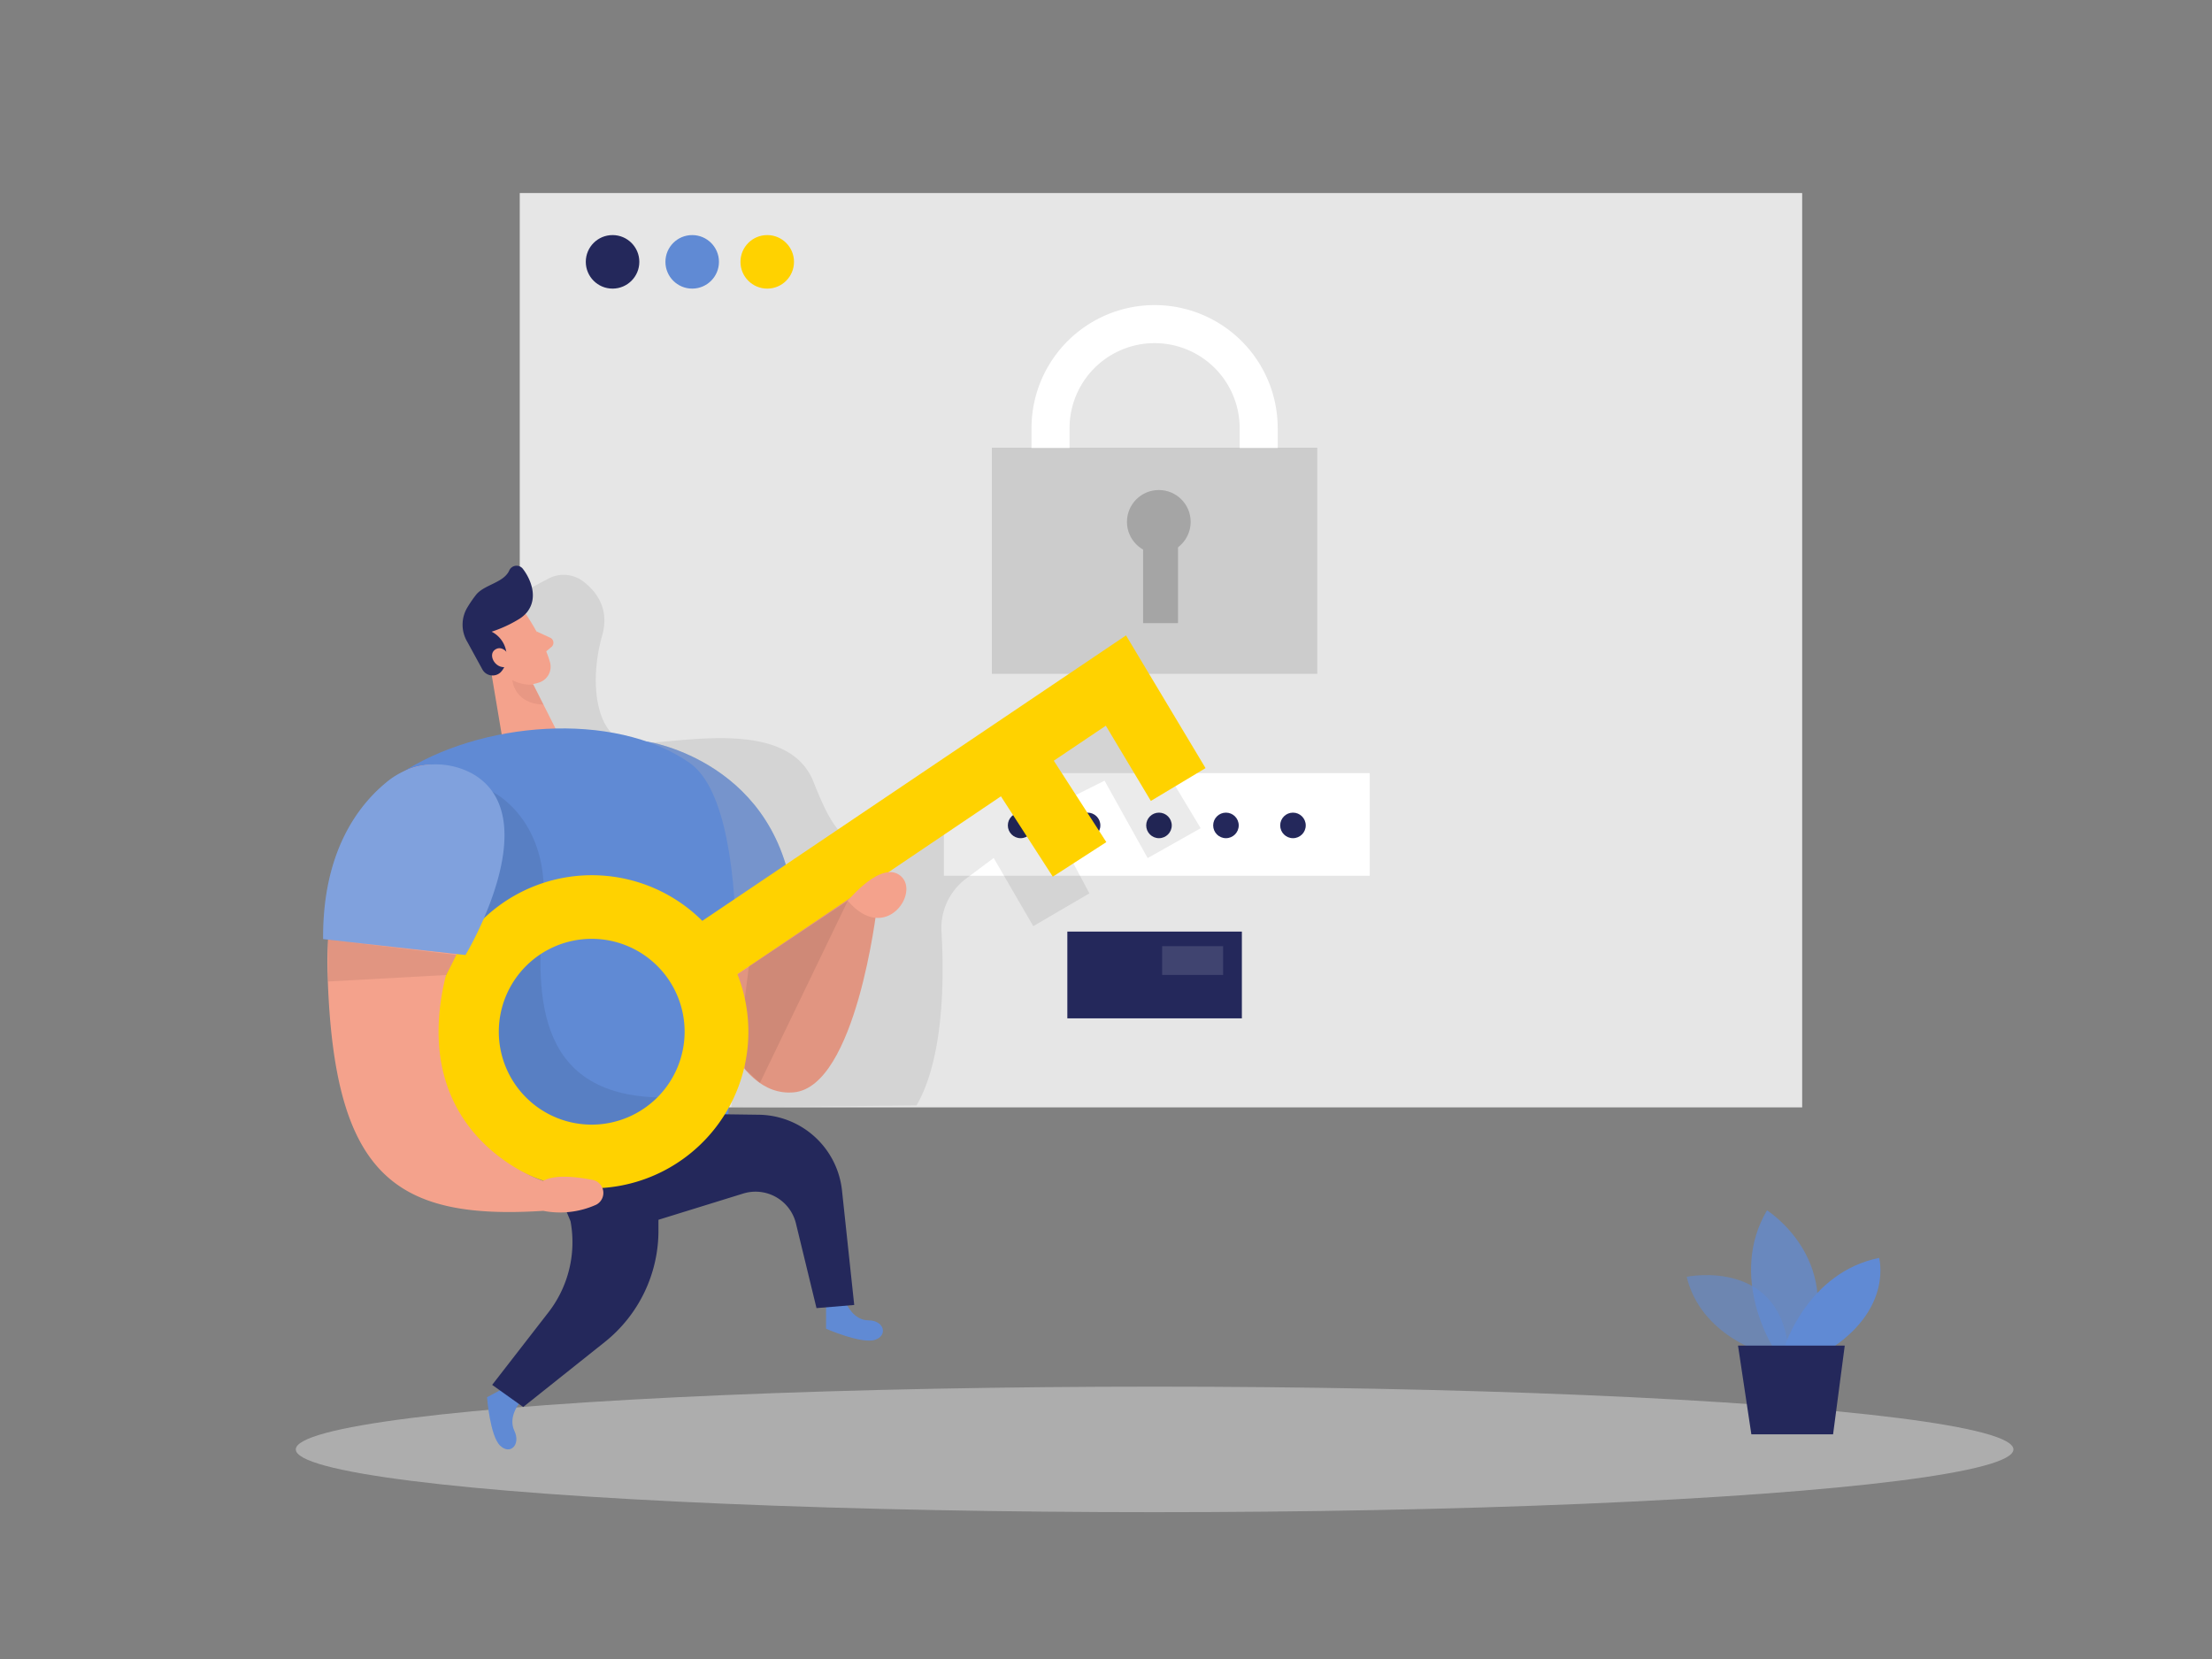 
<svg id="Layer_1" data-name="Layer 1" xmlns="http://www.w3.org/2000/svg" viewBox="0 0 400 300"><rect x="0" y="0" width="400" height="300" fill="#808080" stroke="none"/><title>#13 authentication</title><rect x="94" y="34.9" width="231.9" height="165.34" transform="translate(419.89 235.15) rotate(-180)" fill="#e6e6e6"/><rect x="170.69" y="139.8" width="77" height="18.57" fill="#fff"/><circle cx="184.56" cy="149.26" r="2.31" fill="#24285b"/><circle cx="196.67" cy="149.26" r="2.31" fill="#24285b"/><circle cx="209.58" cy="149.26" r="2.31" fill="#24285b"/><circle cx="221.69" cy="149.26" r="2.31" fill="#24285b"/><circle cx="233.81" cy="149.26" r="2.31" fill="#24285b"/><rect x="179.36" y="80.96" width="58.85" height="40.89" fill="#a5a5a5" opacity="0.4"/><path d="M128,178.78s4.27,19.77,15.54,18.75,15-33.24,15-33.24l-4.14-3.89Z" fill="#f4a28c"/><path d="M117,134.09s24.28,3.61,26.58,30.2l-15.93,6.81Z" fill="#608ad4"/><path d="M127.65,171.1l-10.65-37s24.28,3.61,26.58,30.2" fill="#fff" opacity="0.2"/><path d="M210,137.93l7.12,11.84-9.59,5.4-7.79-14L189,146.55l8,15-10.15,5.93-7.16-12.33-5,3.74a11.15,11.15,0,0,0-4.44,9.6c.48,8.13.5,22.76-4.52,31.42l-33.51.32,3.84-30.62L100,136.31l-4.46-14.69-2.84-13.54,6.45-3.44a5.88,5.88,0,0,1,6.35.52c2.35,1.81,4.76,4.93,3.39,9.76-2.42,8.56-1.08,18,4.53,19.3s28.61-5.66,33.69,7.17,7.75,13.9,20.05,3.75S200,124.92,200,124.92Z" opacity="0.08"/><ellipse cx="208.79" cy="262.1" rx="155.3" ry="11.35" fill="#e6e6e6" opacity="0.45"/><path d="M93.85,253.83s-2,2.47-.83,4.92-.72,4.43-2.57,2.68-2.38-8.77-2.38-8.77l3.46-1.85Z" fill="#608ad4"/><path d="M153.07,235.76s1.24,3,4,3,3.58,2.7,1.17,3.52-8.86-2-8.86-2l0-3.93Z" fill="#608ad4"/><path d="M95.07,111s3.34,4.9,4.4,8.81a3,3,0,0,1-2.11,3.65,6.6,6.6,0,0,1-6.91-1.79L86.37,118a5.33,5.33,0,0,1-.75-6.11C87.35,108.17,93.18,107.9,95.07,111Z" fill="#f4a28c"/><polygon points="88.21 117.87 90.92 134 101.85 134.5 95.49 121.9 88.21 117.87" fill="#f4a28c"/><path d="M93.9,111.92a23.14,23.14,0,0,1-5,2.31A4.94,4.94,0,0,1,91.6,119a3.91,3.91,0,0,1-1.07,2.57A2.11,2.11,0,0,1,87.2,121l-2.7-4.94a6.05,6.05,0,0,1,0-6.19,21.93,21.93,0,0,1,1.6-2.33c1.48-1.84,5-2.14,6-4.4a1.44,1.44,0,0,1,2.44-.29c1.43,1.85,2.86,5.23.75,7.87A5.75,5.75,0,0,1,93.9,111.92Z" fill="#24285b"/><path d="M92.07,118.49s-1.16-2-2.57-1,.25,3.85,2.43,3Z" fill="#f4a28c"/><path d="M97,114.17l2.56,1.18a1,1,0,0,1,.22,1.59L98,118.43Z" fill="#f4a28c"/><path d="M96.44,123.8a7.26,7.26,0,0,1-3.79-.8s.31,4.24,5.61,4.41Z" fill="#ce8172" opacity="0.31"/><path d="M72.38,139.9c14.36-9.47,38.55-11.46,52.25-2,13.51,9.28,7,64.18,7,64.18l-28.05,8.45S49.36,170.1,72.38,139.9Z" fill="#608ad4"/><path d="M99.09,211l4.08,9.84a20.72,20.72,0,0,1-4,16.48L89,250.43l5.61,4,14.74-11.74a25.77,25.77,0,0,0,9.72-20l0-5-1.83-6.42Z" fill="#24285b"/><path d="M89,143.15s10.64,5,9.22,21.14-1.42,35.1,23.75,34.14v8.45l-16.49,2.48-19.65-19-1.7-29.2Z" opacity="0.08"/><polygon points="134.74 193.35 137.42 195.82 153.31 162.89 133.21 176.26 134.74 193.35" opacity="0.08"/><path d="M108.84,218.47l5.46,3.58,20.1-6.22a7.52,7.52,0,0,1,9.53,5.4l3.72,15.32,6.82-.57-2.21-20.7a15.33,15.33,0,0,0-15-13.7l-15.51-.21Z" fill="#24285b"/><path d="M208.11,144.83,218,138.9l-14.38-24L127,166.52a28.31,28.31,0,1,0,6.34,9.63L181,144l9.38,14.53,9.68-6.25-9.5-14.72,9.41-6.33ZM107,203.37a16.8,16.8,0,1,1,16.8-16.8A16.82,16.82,0,0,1,107,203.37Z" fill="#ffd200"/><path d="M89.25,150.6c1-10.61-12-16.55-19.26-8.71-5.8,6.29-11.29,16.9-10.75,34.35,1.11,36,11.81,44.46,39,42.72a15.91,15.91,0,0,0,9.57-1.11,2.4,2.4,0,0,0-.61-4.48c-3.06-.6-6.89-1-9,.17,0,0-24.85-7.86-17.55-37.23C80.71,176.31,88.08,162.89,89.25,150.6Z" fill="#f4a28c"/><path d="M69.77,141.55c-5.16,4.27-11.45,12.68-11.34,28.26l25.74,2.88s15-24.94,1.26-32.78A13.89,13.89,0,0,0,69.77,141.55Z" fill="#608ad4"/><path d="M69.77,141.55c-5.16,4.27-11.45,12.68-11.34,28.26l25.74,2.88s15-24.94,1.26-32.78A13.89,13.89,0,0,0,69.77,141.55Z" fill="#fff" opacity="0.2"/><path d="M153.31,162.89s6.12-7.52,9.61-4.45S160,170.77,153.31,162.89Z" fill="#f4a28c"/><polygon points="59.31 169.91 59.31 177.49 80.71 176.31 82.52 172.69 59.31 169.91" opacity="0.08"/><circle cx="110.77" cy="47.35" r="4.84" fill="#24285b"/><circle cx="125.17" cy="47.35" r="4.84" fill="#608ad4"/><circle cx="138.74" cy="47.35" r="4.84" fill="#ffd200"/><path d="M231.05,81h-6.88V77.43a15.38,15.38,0,1,0-30.76,0V81h-6.88V77.43a22.26,22.26,0,0,1,44.52,0Z" fill="#fff"/><circle cx="209.55" cy="94.37" r="5.76" fill="#a5a5a5"/><rect x="206.71" y="97.33" width="6.31" height="15.35" fill="#a5a5a5"/><rect x="193.01" y="168.46" width="31.56" height="15.69" fill="#24285b"/><rect x="210.15" y="171.1" width="11.03" height="5.2" fill="#fff" opacity="0.13"/><path d="M319.18,244.75S307.6,241.64,305,230.88c0,0,17.91-3.7,18.5,14.8Z" fill="#608ad4" opacity="0.58"/><path d="M320.6,243.59s-8.14-12.74-1.07-24.73c0,0,13.67,8.61,7.68,24.73Z" fill="#608ad4" opacity="0.73"/><path d="M322.68,243.59s4.22-13.51,17.12-16.12c0,0,2.46,8.75-8.29,16.12Z" fill="#608ad4"/><polygon points="314.29 243.33 316.7 259.37 331.48 259.37 333.59 243.33 314.29 243.33" fill="#24285b"/></svg>


